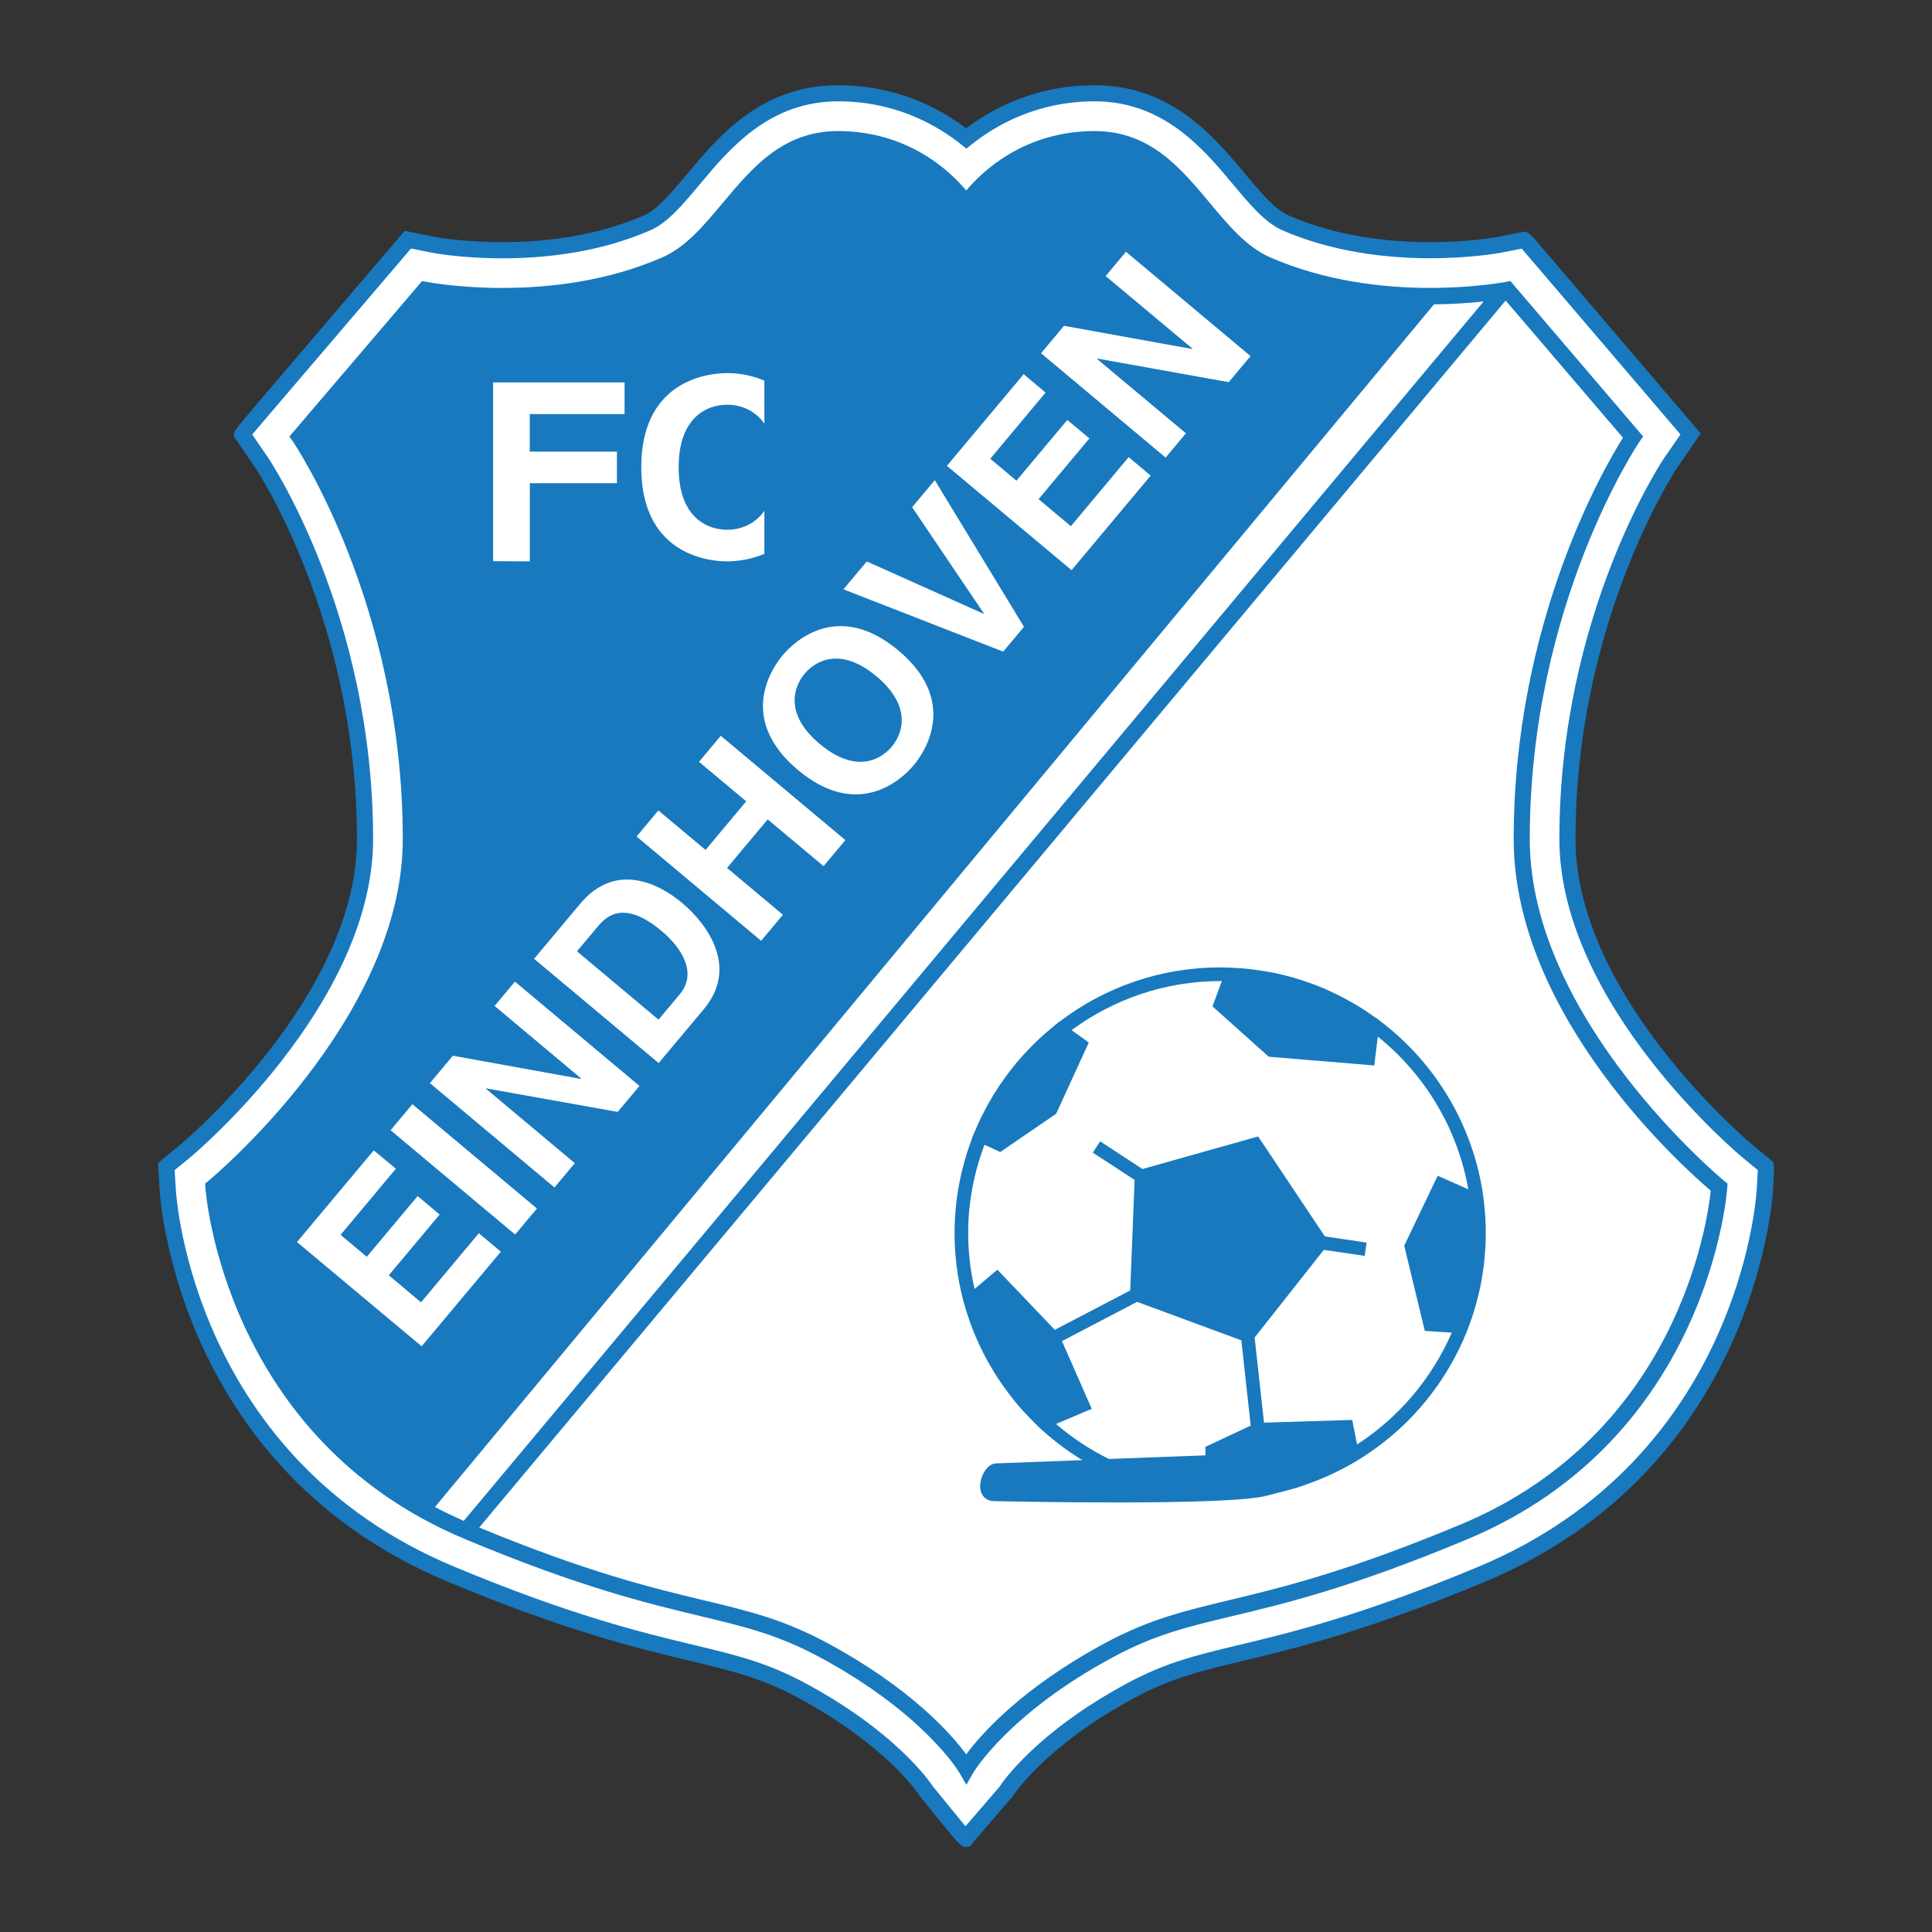 <?xml version="1.0" encoding="utf-8"?>
<!-- Generator: Adobe Illustrator 22.0.1, SVG Export Plug-In . SVG Version: 6.00 Build 0)  -->
<svg version="1.1" id="Layer_1" xmlns="http://www.w3.org/2000/svg" xmlns:xlink="http://www.w3.org/1999/xlink" x="0px" y="0px"
	 viewBox="0 0 2500 2500" style="enable-background:new 0 0 2500 2500;" xml:space="preserve">
<rect x="0" y="0" width="2500" height="2500" fill="#333333" stroke="none"/>
<style type="text/css">
	.st0{fill:none;}
	.st1{fill:#FFFFFF;}
	.st2{fill:#1879BF;}
</style>
<g>
	<path class="st0" d="M0,0h2500v2500H0V0z"/>
	<path class="st1" d="M313.2,561.6l25.5,37.4c1.3,2,133.6,199.3,133.6,486.7c0,210.1-231.4,402.8-233.7,404.7l-23.4,19.1l1.8,30.2
		c0.8,14.4,24.7,354.4,366,497.1c152.7,63.8,244.5,85.8,311.7,101.9c56.6,13.6,93.9,22.5,142.9,48.9
		c120.2,64.7,161.3,130.7,161.4,130.7c0,0,49.9,61.6,50.3,61l52-60.3c0.4-0.7,41.6-66.6,161.7-131.3c49-26.4,86.3-35.3,142.9-48.9
		c67.1-16,159-38.1,311.7-101.9c341.3-142.7,365.2-482.7,366-497.1c0,0,1.8-30.1,1.8-30.1l-23.3-19.1
		c-2.4-1.9-233.8-194.7-233.8-404.7c0-287.4,132.2-484.7,133.5-486.6l25.8-37.5l-29.5-34.6l-162.6-190.4c0,0-22.5-26.3-22.6-26.3
		l-33.9,6.6c-1.5,0.3-147.1,27.7-276-28.7c-19.8-8.7-39.5-32.2-60.3-57.1c-39-46.6-92.3-110.5-186.4-110.5
		c-75.1,0-130.3,29.7-166.1,58.3c-35.8-28.6-90.9-58.3-166-58.3c-94.2,0-147.5,63.9-186.4,110.5c-20.8,24.9-40.5,48.4-60.3,57.1
		c-128.9,56.4-274.5,28.9-275.8,28.7l-34.1-6.8l-22.6,26.5L342.6,527.1L313.2,561.6L313.2,561.6z"/>
	<path class="st2" d="M2292.2,1501.6c-0.2-0.2-23.5-19.3-23.5-19.3h0c-2.3-1.9-230-191.5-230-396.6c0-283.1,130.4-478.7,131.7-480.7
		c-0.1,0.1,25.8-37.4,25.8-37.4l4.6-6.6l-5.2-6.1l-29.6-34.6l-162.5-190.4c-26.4-30.9-26.4-30.9-32.5-29.8l-34,6.6
		c-1.4,0.3-144.5,26.8-269.8-28c-17.6-7.7-36.5-30.3-56.4-54.2c-40.3-48.2-95.4-114.2-194.5-114.2c-75.4,0-130.9,29.2-166.1,55.7
		c-35.1-26.5-90.6-55.7-166-55.7c-99.1,0-154.2,66-194.5,114.2c-20,23.9-38.9,46.5-56.4,54.2c-125.2,54.8-268.2,28.3-269.6,28
		l-34-6.8l-6-1.2l-4,4.7l-22.6,26.4L334.6,520.2c-34.6,40.5-34.6,40.5-30.1,47.2l25.6,37.5c1.3,1.9,131.8,197.5,131.8,480.8
		c0,205-227.6,394.7-229.9,396.6l-23.4,19.2l-4.1,3.4l0.3,5.4l1.8,30.2c0.9,14.7,25.2,361,372.5,506.1
		c153.5,64.1,245.8,86.3,313.3,102.4c55.7,13.4,92.6,22.2,140.3,47.9c114.9,61.9,155.8,124.4,157.5,127.1l0.5,0.9
		c0.3,0.2,0.5,0.5,0.7,0.8c52.3,64.6,52.3,64.6,58.6,64.2l5.4-0.4l2.4-3.9l51.4-59.7l0.6-0.6l0.5-0.8c0.4-0.5,41.2-64.8,157.8-127.5
		c47.8-25.7,84.6-34.5,140.4-47.9c67.4-16.2,159.8-38.3,313.2-102.4c347.3-145.1,371.6-491.5,372.5-506.1
		C2296.2,1505,2296.2,1505,2292.2,1501.6L2292.2,1501.6z M1913.6,2027.1c-151.9,63.5-243.4,85.4-310.1,101.4
		c-57.4,13.8-95.2,22.8-145.4,49.9c-115.6,62.3-160,126.3-165.2,134.2l-43.6,50.6c-14-17-27.9-34.1-41.8-51.2
		c-4-6.1-48.4-71-164.9-133.7c-50.2-27-88.1-36.1-145.4-49.9c-66.7-16-158.2-37.9-310.1-101.4c-335.4-140.2-358.8-473.9-359.6-488
		l-1.5-24.9l19.2-15.7c2.4-1.9,237.6-197.4,237.6-412.8c0-290.9-134.1-490.6-135.4-492.6c0,0-13.7-20.1-21-30.8
		c6.1-7.3,16.8-19.7,24.2-28.4l162.6-190.4l18.6-21.8l28.1,5.6c1.6,0.3,150.3,28.3,282.1-29.4c22.1-9.7,42.5-34.1,64.1-60
		c37.6-45,89.1-106.7,178.4-106.7c74,0,127.5,30.5,159.5,56l6.5,5.2l6.5-5.2c31.9-25.5,85.5-56,159.5-56
		c89.2,0,140.7,61.6,178.4,106.7c21.6,25.9,42,50.3,64.1,60c131.4,57.5,280.7,29.6,282.1,29.4l28-5.5c4.7,5.5,12.9,15,18.5,21.6
		l162.6,190.4c0,0,15.9,18.6,24.3,28.5l-21.3,30.8c-1.4,2-135.4,201.8-135.4,492.5c0,215.5,235.2,410.9,237.6,412.8l19.2,15.8
		c-0.4,6.4-1,17.2-1.4,24.8C2272.4,1553.2,2248.9,1886.9,1913.6,2027.1L1913.6,2027.1z"/>
	<path class="st2" d="M2231.1,1528.1c-2.5-2-251.6-208.8-251.6-442.4c0-304,140.7-512.2,142.1-514.3l4.6-6.6l-5.2-6.1l-162.6-190.4
		l-4-4.7l-6,1.2c-1.6,0.3-161.2,31-304.9-31.8c-30.4-13.3-53.6-41.1-78.1-70.5c-38.2-45.7-77.6-92.9-149-92.9
		c-91.6,0-146.1,53-166.1,76.9c-19.9-23.9-74.4-76.9-166-76.9c-71.3,0-110.8,47.3-149,92.9c-24.6,29.4-47.8,57.2-78.2,70.5
		c-143.7,62.9-303.3,32.1-304.9,31.8l-6-1.2l-4,4.7L379.7,558.7l-5.2,6.1l4.6,6.6c1.4,2.1,142.1,210.2,142.1,514.3
		c0,233.7-249.1,440.4-251.6,442.4l-4.1,3.4l0.3,5.3c0.2,3.2,22.6,323.9,336.2,454.9c149,62.3,235.1,82.9,304.2,99.5
		c58.1,13.9,100.1,24,154.7,53.3c134.8,72.6,180.1,148.5,180.5,149.3l9.1,15.6c0,0,9-15.6,9-15.6v0c0.4-0.8,45.7-76.7,180.5-149.3
		c54.5-29.4,96.5-39.4,154.7-53.3c69.2-16.5,155.2-37.2,304.2-99.5c313.6-131,336-451.7,336.2-454.9l0.3-5.3L2231.1,1528.1
		L2231.1,1528.1z M1855.6,393.8c21.4-0.2,42.9-1.4,64.2-3.7L600.1,1968c-12.6-5.5-25.1-11.5-37.3-17.9L1855.6,393.8L1855.6,393.8z
		 M1890.7,1972.4c-147.5,61.6-232.6,82-301,98.4c-57.4,13.8-102.7,24.6-159.7,55.3c-108.3,58.4-160.5,118-179.7,144
		c-19.1-25.9-71.3-85.6-179.7-144c-56.9-30.7-102.3-41.5-159.7-55.3c-66.8-16-149.7-35.9-290.8-94.2L1948.3,388.9l151.8,177.5
		c-24.3,38.5-141.4,239.2-141.4,519.3c0,229.4,220.3,425.6,255,455C2209.5,1581.1,2170.9,1855.4,1890.7,1972.4L1890.7,1972.4z"/>
	<path class="st2" d="M1922,1574.8c-0.1-0.8-0.1-1.5-0.2-2.3c-0.5-6.7-1.1-13.4-1.9-20.1c-0.1-0.1-0.1-0.2-0.1-0.4l-0.6-4.9
		c-13.1-92.1-62.7-172.7-133.8-226.3l0-0.2l-4.2-3c-1.6-1.1-3.2-2.1-4.8-3.2c-3.8-2.7-7.6-5.3-11.5-7.8c-2.3-1.5-4.6-3-6.9-4.4
		c-5.7-3.4-11.4-6.7-17.2-9.8c-2.2-1.2-4.5-2.4-6.8-3.5c-4.7-2.4-9.5-4.7-14.3-6.9c-1.9-0.8-3.7-1.8-5.7-2.6
		c-6.5-2.8-13.1-5.4-19.8-7.7c-1.7-0.6-3.5-1.2-5.2-1.8c-6.1-2.1-12.2-4-18.3-5.7c-1.1-0.3-2.3-0.6-3.4-0.9c-7.5-2-15-3.7-22.6-5.2
		c-0.9-0.1-1.7-0.3-2.6-0.4c-7.9-1.5-15.9-2.7-23.9-3.6c-8.2-0.9-16.4-1.6-24.6-1.9h-0.1l-6.3-0.3l-0.1,0.1
		c-2.7-0.1-5.4-0.2-8.2-0.2c-75.1-0.1-148.1,24.6-207.7,70.1l-0.2-0.1l-5.1,4.1c-1.1,0.9-2.2,1.9-3.3,2.8c-2.8,2.3-5.5,4.6-8.2,6.9
		c-6.6,5.7-13.1,11.7-19.2,17.9c-2.3,2.3-4.4,4.6-6.6,6.9c-2.3,2.4-4.7,5-6.9,7.5c-2.1,2.3-4.2,4.7-6.2,7.1c-4.6,5.6-9,11.2-13.3,17
		c-3.1,4.3-6.2,8.7-9.2,13.1c-1.5,2.2-2.9,4.5-4.3,6.7c-2.2,3.4-4.4,6.9-6.4,10.5l-3.9,6.7c-2.5,4.5-4.8,9-7.1,13.6
		c-0.7,1.3-1.3,2.5-2,3.8c-2.8,5.8-5.4,11.9-8,18c-0.3,0.5-0.5,1.1-0.8,1.6l-3.1,7.7l0.2,0.1c-14.8,38.9-22.4,80.2-22.4,121.8
		c0,29.3,3.7,57.8,10.7,85h-0.1l0.1,0.5c0.1,0.4,0.3,0.8,0.4,1.3l1,3.6c0.2,0.6,0.4,1.2,0.6,1.8c1.7,6.2,3.6,12.2,5.7,18.3
		c0.5,1.4,1,2.8,1.4,4.2c2.4,6.7,4.9,13.3,7.7,19.8c0.5,1.2,1.1,2.3,1.6,3.5c2.3,5.1,4.6,10.1,7.1,15.1c1.1,2.3,2.3,4.6,3.5,6.9
		c2.2,4.2,4.6,8.4,7,12.5c1.6,2.8,3.2,5.5,4.9,8.2c2.7,4.4,5.6,8.8,8.6,13.2c1.8,2.7,3.7,5.3,5.7,8c2.1,2.9,4.3,5.8,6.5,8.7
		c2,2.6,4,5.2,6.1,7.8c3.7,4.5,7.6,9,11.6,13.3c2.3,2.5,4.6,4.8,6.9,7.2c2.5,2.6,5,5.1,7.6,7.7c1.5,1.4,2.9,3,4.4,4.4l4.1,3.9
		l0.1-0.1c16.1,14.6,33.6,27.7,52.2,39c-38.1,1.4-111.1,4.2-111.1,4.2c-12.8,0-21.2,17.5-21.2,29.6c0,11.5,7.3,19.2,18,19.2
		c12.2,0.3,304.7,6.9,354.2-7.3c4-1.1,9.1-2.4,14.4-3.8c12.5-3.1,26.6-6.7,35.7-10.5c0.2-0.1,0.3-0.1,0.4-0.2
		c93.3-32.5,168.3-103.4,205.9-194.8l0.1,0l2.3-5.9c0.2-0.5,0.3-1,0.5-1.4c3.4-8.9,6.5-17.9,9.1-27.2c0.4-1.1,0.6-2.2,1-3.3
		c2.5-9.1,4.7-18.2,6.5-27.6l0.7-3.7c1.7-9.2,3-18.6,3.9-28.1c0.1-1.1,0.2-2.2,0.2-3.2c0.9-9.8,1.4-19.6,1.4-29.6
		C1922.6,1588.5,1922.4,1581.6,1922,1574.8L1922,1574.8z M1559.8,1872.1v11.1l-124.8,4.7c-24.7-12.1-47.7-27.4-68.6-45.3l38.2-16.1
		l8.1-3.4l-3.5-8.1l-35-79.6l97.2-50.8l134.9,49.8l12.1,110.3l-53.6,25.2L1559.8,1872.1L1559.8,1872.1z M1868.1,1524.8l-7.7-3.4
		l-3.7,7.6l-38.3,80.1l-1.3,2.8l0.7,3l24.4,101l1.5,6.2l6.4,0.5l28.5,1.8c-25.7,59.2-68.3,109.5-122.5,144.7l-4.9-24.5l-1.4-7.2
		l-7.3,0.2l-106.9,3.3l-12.1-110.2l89.5-113.4l52.9,7.8l2.5-17.2l-54-8l-82.9-124.1l-3.5-5.2l-6.1,1.7l-143.5,40.4l-54.8-35.8
		l-9.5,14.6l54.1,35.3l-5.7,143l-97.6,51l-68.6-71.9l-5.7-5.9l-6.3,5.3l-23.2,19.6c-5.5-23.7-8.2-47.9-8.3-72.2
		c0-40.3,7.7-78.7,21.1-114.4l15.9,7.3l4.5,2.1l4.1-2.8l66.2-45.3l2-1.3l1-2.2l38.3-83.6l3-6.5l-5.8-4.2l-16.5-11.8
		c54.1-39.8,120.5-63.5,192.6-63.5c0.6,0,1.2,0.1,1.8,0.1l-10,27.1l-2,5.5l4.4,4l66.1,59.2l2.2,1.9l2.9,0.3l125.4,10.4l8.3,0.7
		l1-8.3l3.6-29c61.7,49.5,103.3,119.7,117.1,197.6L1868.1,1524.8L1868.1,1524.8z"/>
	<path class="st1" d="M512.3,1512.3l-71.6,85.6l33.9,28.4l65.8-78.6l28.5,23.9l-65.8,78.6l41.7,35l74.8-89.4l28.5,23.9l-102.5,122.4
		l-161.3-134.9l99.3-118.6L512.3,1512.3L512.3,1512.3z M694.8,1563.8l-28.2,33.7l-161.2-135l28.2-33.7L694.8,1563.8L694.8,1563.8z
		 M640,1301.7l26.3-31.5l161.2,135l-28.2,33.6l-170.1-30.4l-0.4,0.4l115,96.3l-26.3,31.5l-161.2-135l29.7-35.5l165.8,30l0.4-0.4
		L640,1301.7z M746.6,1231l27.1-32.3c12-14.4,34.8-33.8,82.4,6c26.5,22.2,46.4,54.6,23.5,81.9l-27.5,32.8L746.6,1231L746.6,1231z
		 M852.3,1375.6l58.5-69.8c44.5-53.2,6.2-108.7-28.4-137.6c-30.5-25.6-86.2-53-131.7,1.3l-59.6,71.2L852.3,1375.6L852.3,1375.6z
		 M940.8,1123.1l72.3,60.6l-28.2,33.7l-161.2-135l28.2-33.7l61.1,51.1l52.6-62.9l-61.1-51.1l28.2-33.7l161.2,135l-28.2,33.7
		l-72.3-60.5L940.8,1123.1L940.8,1123.1z M1060.9,962.8c-45.2-37.8-34.9-72.8-19.7-91c15.2-18.2,47.9-34.4,93,3.4
		c45.1,37.8,35,72.8,19.7,91C1138.7,984.4,1106,1000.6,1060.9,962.8z M1032.7,996.5c75.7,63.3,131.9,14.9,149.7-6.4
		c17.9-21.3,55.6-85.2-20-148.5c-75.7-63.3-131.9-14.9-149.7,6.4C994.8,869.3,957,933.1,1032.7,996.5L1032.7,996.5z M1180.3,656.3
		l29.3-35L1325,811.1l-26.9,32.1l-206.7-80.6l30.2-36.1l151.1,67.7l0.4-0.4L1180.3,656.3L1180.3,656.3z M1353,508l-71.6,85.6
		l33.9,28.4l65.8-78.6l28.6,23.9l-65.8,78.6l41.8,35l74.8-89.4l28.5,23.9l-102.4,122.4l-161.3-135l99.3-118.6L1353,508L1353,508z
		 M1430.7,357.2l26.3-31.4l161.2,135l-28.2,33.7L1420,464l-0.4,0.5l115,96.2l-26.3,31.4l-161.2-135l29.7-35.5l165.9,30l0.4-0.4
		L1430.7,357.2z M685.6,726.4l0-101.1l112.7,0v-40.9l-112.8,0l0-48.6l122.7,0l0-40.9l-170.1,0l0,231.3L685.6,726.4L685.6,726.4z
		 M941,685.5c-26.1,0-62.9-16.1-62.8-80.9c0-64.8,36.7-80.9,62.8-80.9c15.6,0,35.1,5.9,48.1,24.5v-55.7c-15.3-6.4-31.6-9.7-48.1-9.7
		c-30.6,0-111.2,13.2-111.2,121.8c0,108.6,80.5,121.8,111.2,121.8c11.4,0,29.7-1.9,48.1-9.7V661C976.1,679.6,956.7,685.5,941,685.5z
		"/>
</g>
</svg>
